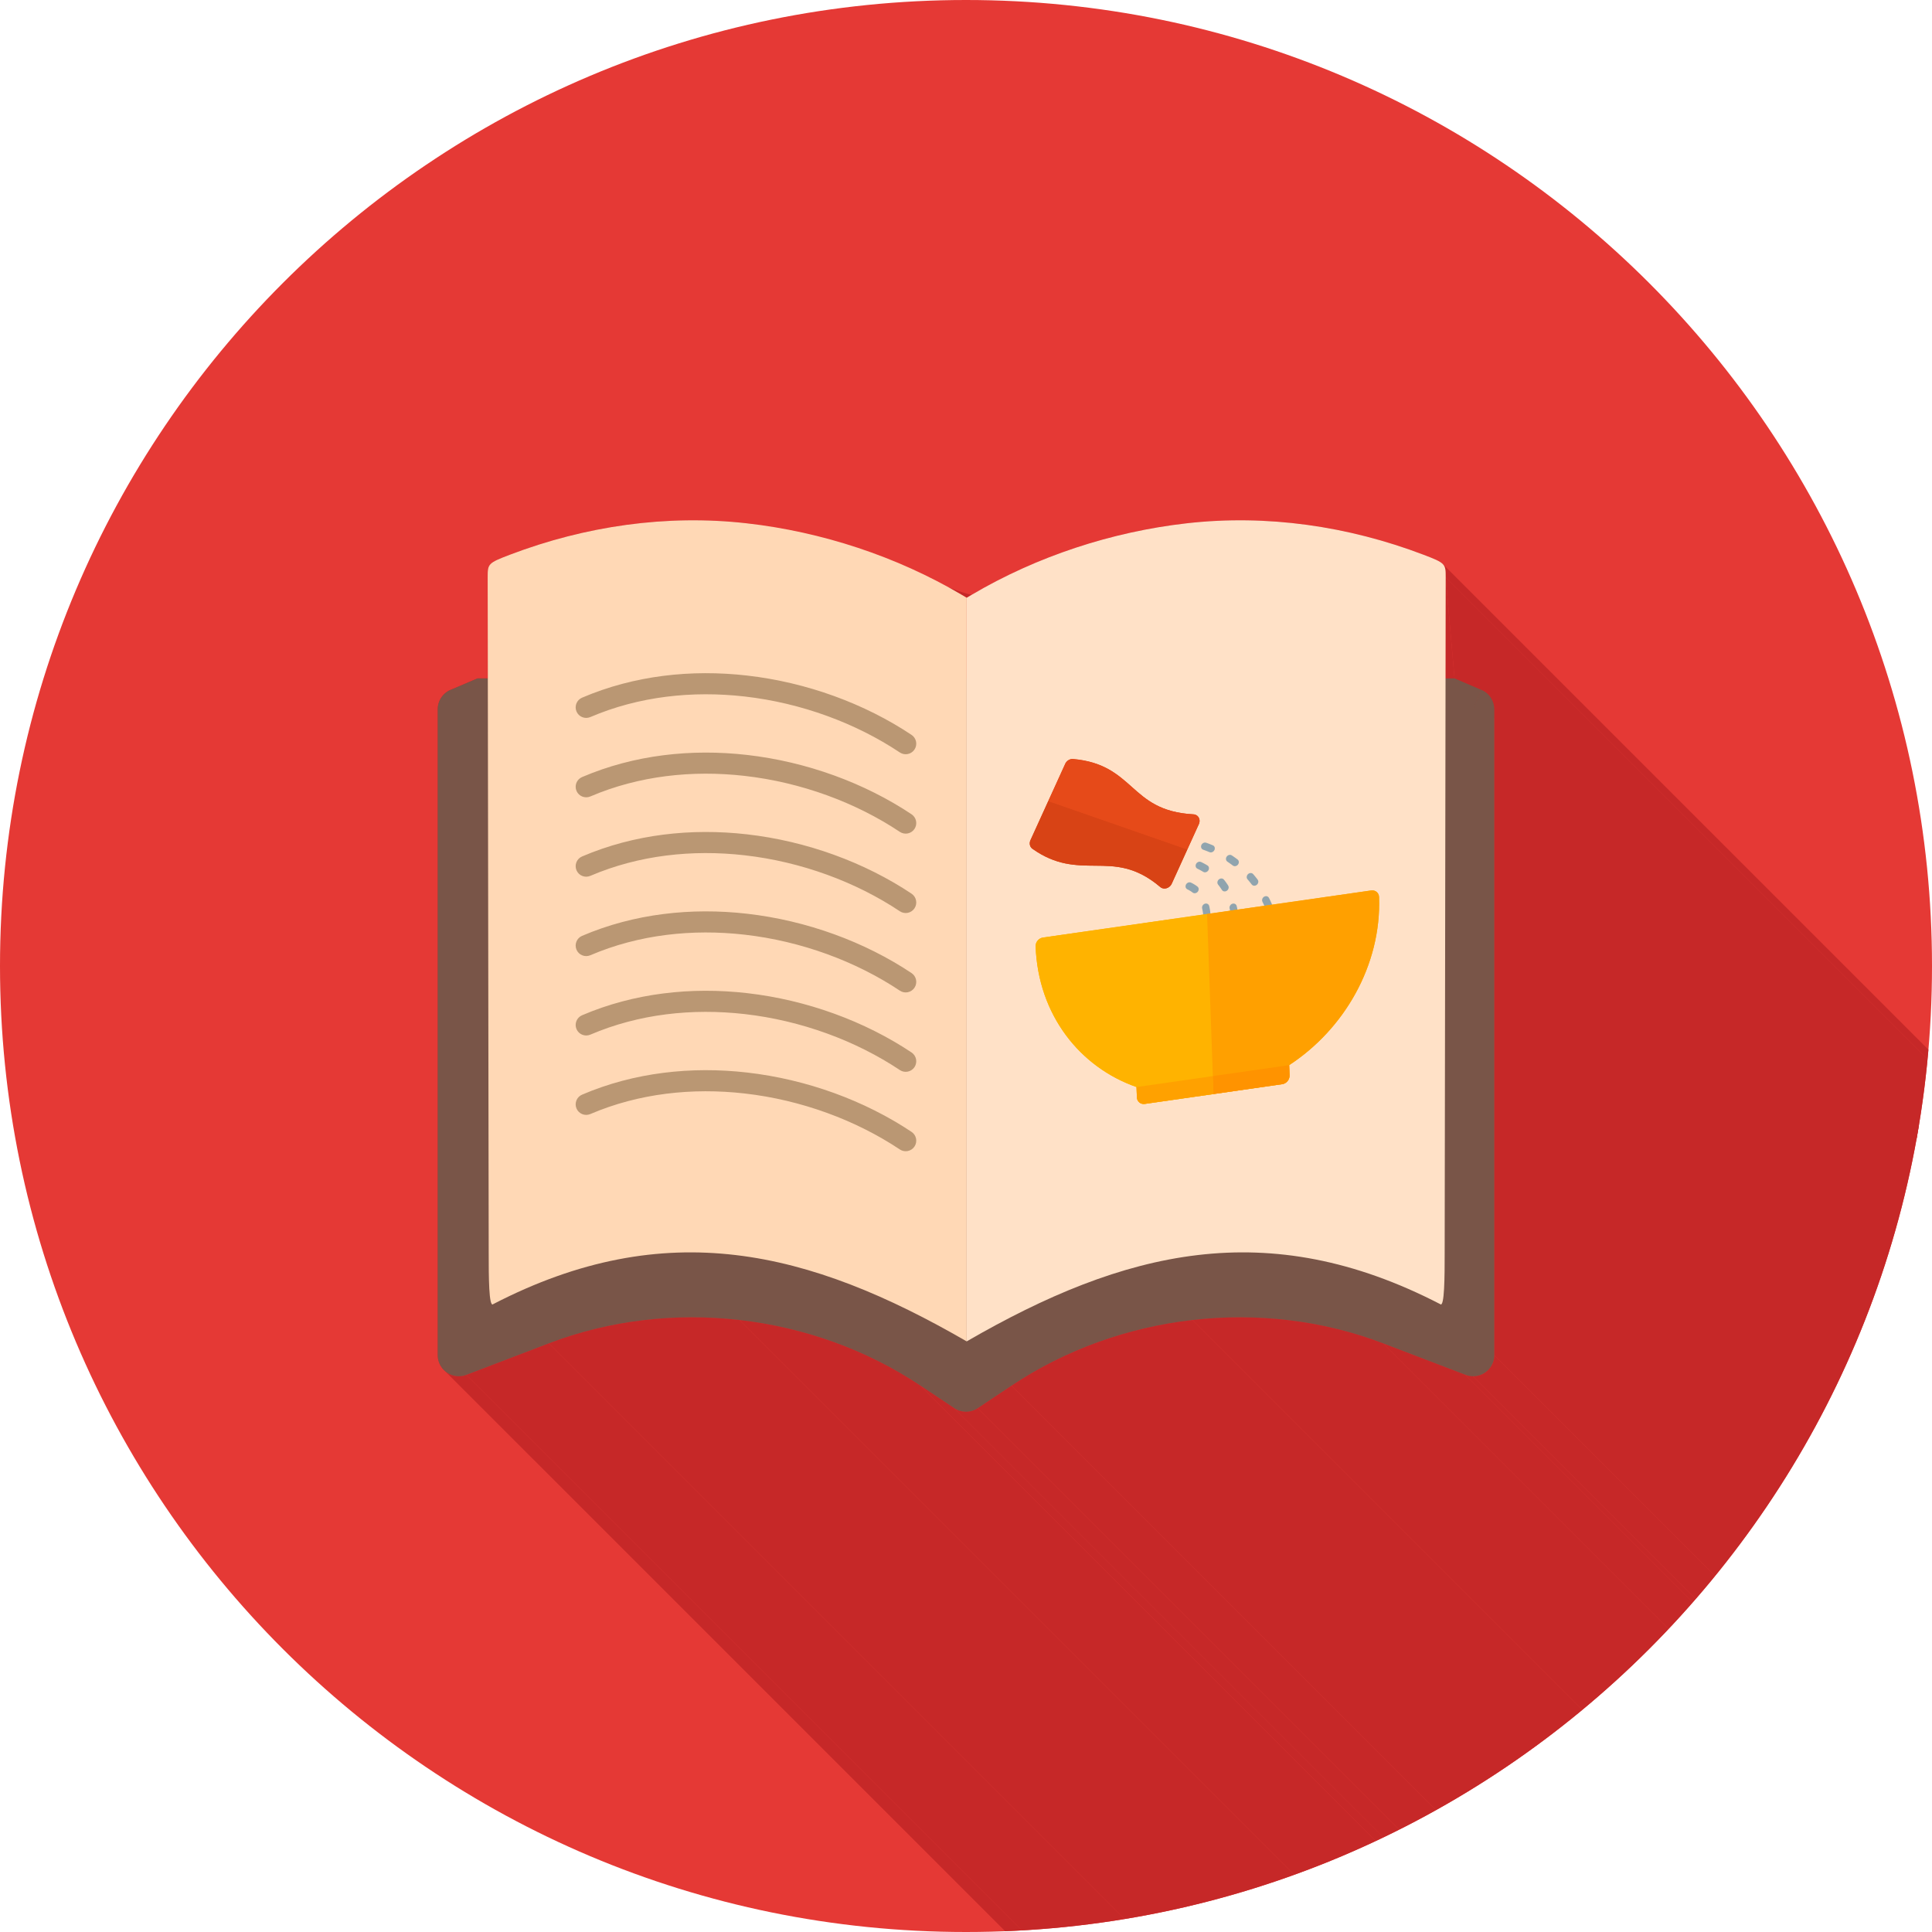<?xml version="1.0" encoding="UTF-8"?>
<!DOCTYPE svg PUBLIC "-//W3C//DTD SVG 1.1//EN" "http://www.w3.org/Graphics/SVG/1.1/DTD/svg11.dtd">
<!-- Creator: CorelDRAW -->
<svg xmlns="http://www.w3.org/2000/svg" xml:space="preserve" width="2048px" height="2048px" style="shape-rendering:geometricPrecision; text-rendering:geometricPrecision; image-rendering:optimizeQuality; fill-rule:evenodd; clip-rule:evenodd"
viewBox="0 0 2048 2048"
 xmlns:xlink="http://www.w3.org/1999/xlink">
 <defs>
  <style type="text/css">
   <![CDATA[
    .fil2 {fill:none}
    .fil1 {fill:#C62828}
    .fil10 {fill:#D84315}
    .fil0 {fill:#E53935}
    .fil9 {fill:#E64A19}
    .fil15 {fill:#FF9300}
    .fil13 {fill:#FFA000}
    .fil14 {fill:#FFA100}
    .fil12 {fill:#FFB300}
    .fil5 {fill:#FFD8B5}
    .fil4 {fill:#FFE1C7}
    .fil3 {fill:#795548;fill-rule:nonzero}
    .fil8 {fill:#90A4AE;fill-rule:nonzero}
    .fil6 {fill:#BA9773;fill-rule:nonzero}
    .fil7 {fill:#D84315;fill-rule:nonzero}
    .fil11 {fill:#FFB300;fill-rule:nonzero}
   ]]>
  </style>
   <clipPath id="id0">
    <path d="M1024 -0.001c565.541,0 1024,458.461 1024,1024 0,565.541 -458.461,1024 -1024,1024 -565.541,0 -1024,-458.461 -1024,-1024 0,-565.541 458.461,-1024 1024,-1024z"/>
   </clipPath>
 </defs>
 <g id="Layer_x0020_1">
  <path class="fil0" d="M1024 -0.001c565.541,0 1024,458.461 1024,1024 0,565.541 -458.461,1024 -1024,1024 -565.541,0 -1024,-458.461 -1024,-1024 0,-565.541 458.461,-1024 1024,-1024z"/>
  <g style="clip-path:url(#id0)">
   <g id="_517131928">
    <g>
     <polygon id="_4899595441" class="fil1" points="1529.51,598.01 2665.39,1733.89 2666.37,1735.09 2667.11,1736.39 2667.64,1737.81 2668,1739.4 2668.22,1741.17 2668.33,1743.16 2668.38,1745.41 2668.39,1747.95 1532.51,612.064 1532.5,609.53 1532.45,607.281 1532.34,605.286 1532.12,603.513 1531.76,601.93 1531.23,600.507 1530.49,599.211 "/>
     <polygon id="_489959904" class="fil1" points="1532.51,612.064 2668.39,1747.95 2677.77,1855.01 1541.89,719.123 "/>
     <polygon id="_489961392" class="fil1" points="1578.54,737.22 2714.43,1873.1 2715.45,1874.38 2716.38,1875.73 2717.2,1877.15 2717.92,1878.61 2718.53,1880.12 2719.04,1881.67 2719.42,1883.26 2719.69,1884.88 2719.85,1886.51 2719.88,1888.16 1584,752.282 1583.96,750.631 1583.81,748.994 1583.54,747.379 1583.15,745.792 1582.65,744.239 1582.04,742.727 1581.32,741.264 1580.5,739.853 1579.57,738.503 "/>
     <polygon id="_489961200" class="fil1" points="1584,752.282 2719.88,1888.16 2719.88,2572.36 1584,1436.48 "/>
     <polygon id="_489961008" class="fil1" points="1584,1436.48 2719.88,2572.36 2719.76,2574.66 2719.42,2576.88 2718.87,2579.03 2718.12,2581.08 2717.17,2583.04 2716.05,2584.89 2714.76,2586.61 2713.32,2588.2 2711.73,2589.65 2710,2590.94 2708.15,2592.06 2706.2,2593 2704.14,2593.76 2701.99,2594.31 2699.77,2594.65 2697.48,2594.76 1561.6,1458.88 1563.89,1458.77 1566.11,1458.43 1568.26,1457.87 1570.31,1457.12 1572.27,1456.18 1574.12,1455.06 1575.84,1453.77 1577.44,1452.32 1578.88,1450.73 1580.17,1449.01 1581.29,1447.16 1582.24,1445.2 1582.99,1443.14 1583.54,1441 1583.88,1438.77 "/>
     <polygon id="_489961104" class="fil1" points="1561.6,1458.88 2697.48,2594.76 2696.28,2594.73 2695.1,2594.64 2693.94,2594.49 2692.79,2594.27 2691.67,2594 2690.57,2593.68 2689.5,2593.3 2688.45,2592.87 1552.57,1456.99 1553.62,1457.42 1554.69,1457.8 1555.79,1458.12 1556.91,1458.39 1558.06,1458.6 1559.22,1458.76 1560.4,1458.85 "/>
     <polygon id="_489961416" class="fil1" points="1552.57,1456.99 2688.45,2592.87 2601.98,2559.83 1466.1,1423.95 "/>
     <polygon id="_489961224" class="fil1" points="1466.1,1423.95 2601.98,2559.83 2595.94,2557.58 2589.87,2555.42 2583.77,2553.36 2577.64,2551.4 2571.49,2549.54 2565.31,2547.77 2559.1,2546.1 2552.88,2544.52 2546.63,2543.04 2540.36,2541.66 2534.08,2540.37 2527.78,2539.18 2521.46,2538.08 2515.13,2537.08 2508.78,2536.17 2502.42,2535.36 2496.05,2534.64 2489.67,2534.02 2483.28,2533.49 2476.89,2533.06 2470.49,2532.71 2464.08,2532.47 2457.68,2532.31 2451.27,2532.25 2444.86,2532.29 2438.45,2532.41 2432.05,2532.63 2425.64,2532.94 2419.25,2533.34 2412.85,2533.84 2406.47,2534.43 2400.09,2535.11 1264.21,1399.22 1270.59,1398.55 1276.97,1397.96 1283.36,1397.46 1289.76,1397.06 1296.16,1396.75 1302.57,1396.53 1308.98,1396.4 1315.39,1396.37 1321.8,1396.43 1328.2,1396.58 1334.61,1396.83 1341.01,1397.17 1347.4,1397.61 1353.79,1398.14 1360.17,1398.76 1366.54,1399.48 1372.9,1400.29 1379.24,1401.2 1385.58,1402.2 1391.9,1403.3 1398.2,1404.49 1404.48,1405.78 1410.75,1407.16 1417,1408.64 1423.22,1410.21 1429.43,1411.89 1435.61,1413.65 1441.76,1415.52 1447.89,1417.48 1453.99,1419.54 1460.06,1421.7 "/>
     <polygon id="_489961680" class="fil1" points="1264.21,1399.22 2400.09,2535.11 2393.71,2535.88 2387.34,2536.75 2380.98,2537.7 2374.64,2538.75 2368.31,2539.9 2362,2541.13 2355.71,2542.45 2349.43,2543.87 2343.18,2545.38 2336.95,2546.97 2330.74,2548.66 2324.56,2550.44 2318.4,2552.31 2312.27,2554.27 2306.17,2556.32 2300.1,2558.46 2294.06,2560.69 2288.05,2563 2282.08,2565.41 2276.14,2567.91 2270.23,2570.49 2264.37,2573.16 2258.54,2575.93 2252.76,2578.78 2247.02,2581.71 2241.31,2584.74 2235.66,2587.85 2230.05,2591.05 2224.49,2594.34 2218.97,2597.72 2213.5,2601.18 2208.09,2604.73 1072.21,1468.85 1077.62,1465.3 1083.09,1461.84 1088.6,1458.46 1094.17,1455.17 1099.78,1451.97 1105.43,1448.86 1111.13,1445.83 1116.88,1442.89 1122.66,1440.04 1128.49,1437.28 1134.35,1434.61 1140.26,1432.02 1146.19,1429.53 1152.17,1427.12 1158.18,1424.8 1164.22,1422.58 1170.29,1420.44 1176.39,1418.39 1182.52,1416.43 1188.68,1414.56 1194.86,1412.78 1201.07,1411.09 1207.3,1409.49 1213.55,1407.99 1219.83,1406.57 1226.12,1405.25 1232.43,1404.01 1238.76,1402.87 1245.1,1401.82 1251.46,1400.86 1257.83,1400 "/>
     <polygon id="_489961992" class="fil1" points="1072.21,1468.85 2208.09,2604.73 2172.31,2628.59 1036.43,1492.7 "/>
     <polygon id="_489962064" class="fil1" points="1036.43,1492.7 2172.31,2628.59 2170.8,2629.51 2169.25,2630.3 2167.67,2630.95 2166.06,2631.49 2164.42,2631.89 2162.77,2632.16 2161.12,2632.32 2159.46,2632.34 2157.81,2632.25 2156.17,2632.04 2154.56,2631.7 2152.97,2631.25 2151.42,2630.69 2149.91,2630.01 2148.44,2629.21 2147.04,2628.31 1011.16,1492.42 1012.56,1493.33 1014.03,1494.13 1015.54,1494.81 1017.09,1495.37 1018.68,1495.82 1020.29,1496.16 1021.93,1496.37 1023.58,1496.46 1025.24,1496.43 1026.89,1496.28 1028.54,1496.01 1030.18,1495.6 1031.79,1495.07 1033.37,1494.41 1034.92,1493.62 "/>
     <polygon id="_489962040" class="fil1" points="1011.16,1492.42 2147.04,2628.31 2111.67,2604.73 975.791,1468.85 "/>
     <polygon id="_489961560" class="fil1" points="975.791,1468.85 2111.67,2604.73 2106.26,2601.18 2100.79,2597.72 2095.28,2594.34 2089.71,2591.05 2084.1,2587.85 2078.45,2584.74 2072.75,2581.71 2067,2578.78 2061.22,2575.93 2055.39,2573.16 2049.53,2570.49 2043.63,2567.91 2037.69,2565.41 2031.71,2563 2025.7,2560.69 2019.66,2558.46 2013.59,2556.32 2007.49,2554.27 2001.36,2552.31 1995.2,2550.44 1989.02,2548.66 1982.81,2546.97 1976.58,2545.38 1970.33,2543.87 1964.05,2542.45 1957.76,2541.13 1951.45,2539.9 1945.12,2538.75 1938.78,2537.7 1932.42,2536.75 1926.05,2535.88 1919.67,2535.11 783.787,1399.22 790.169,1400 796.54,1400.86 802.896,1401.82 809.24,1402.87 815.568,1404.01 821.879,1405.25 828.173,1406.57 834.447,1407.99 840.7,1409.49 846.931,1411.09 853.139,1412.78 859.322,1414.56 865.479,1416.43 871.609,1418.39 877.711,1420.44 883.783,1422.58 889.823,1424.8 895.831,1427.12 901.805,1429.53 907.744,1432.02 913.647,1434.61 919.511,1437.28 925.337,1440.04 931.123,1442.89 936.865,1445.83 942.566,1448.86 948.222,1451.97 953.833,1455.17 959.396,1458.46 964.911,1461.84 970.377,1465.3 "/>
     <polygon id="_489962184" class="fil1" points="783.787,1399.22 1919.67,2535.11 1913.29,2534.43 1906.91,2533.84 1900.52,2533.34 1894.12,2532.94 1887.72,2532.63 1881.31,2532.41 1874.9,2532.29 1868.49,2532.25 1862.08,2532.31 1855.68,2532.47 1849.27,2532.71 1842.87,2533.06 1836.48,2533.49 1830.09,2534.02 1823.71,2534.64 1817.34,2535.36 1810.98,2536.17 1804.64,2537.08 1798.3,2538.08 1791.99,2539.18 1785.68,2540.37 1779.4,2541.66 1773.13,2543.04 1766.88,2544.52 1760.66,2546.1 1754.46,2547.77 1748.28,2549.54 1742.12,2551.4 1736,2553.36 1729.89,2555.42 1723.82,2557.58 1717.78,2559.83 581.902,1423.95 587.943,1421.7 594.013,1419.54 600.114,1417.48 606.241,1415.52 612.395,1413.65 618.574,1411.89 624.778,1410.21 631.003,1408.64 637.25,1407.16 643.517,1405.78 649.802,1404.49 656.104,1403.3 662.423,1402.2 668.756,1401.2 675.103,1400.29 681.462,1399.48 687.832,1398.76 694.211,1398.14 700.599,1397.61 706.992,1397.17 713.392,1396.83 719.796,1396.58 726.204,1396.43 732.612,1396.37 739.021,1396.4 745.43,1396.53 751.836,1396.75 758.239,1397.06 764.636,1397.46 771.028,1397.96 777.412,1398.55 "/>
     <polygon id="_489961464" class="fil1" points="581.902,1423.95 1717.78,2559.83 1630.28,2593.29 494.399,1457.41 "/>
     <polygon id="_489961776" class="fil1" points="494.399,1457.41 1630.28,2593.29 1628.1,2594 1625.9,2594.48 1623.7,2594.73 1621.51,2594.76 1619.34,2594.57 1617.22,2594.19 1615.14,2593.6 1613.14,2592.81 1611.22,2591.84 1609.4,2590.69 1607.7,2589.37 471.815,1453.49 473.522,1454.81 475.343,1455.96 477.261,1456.93 479.263,1457.71 481.334,1458.3 483.46,1458.69 485.626,1458.87 487.817,1458.84 490.02,1458.59 492.219,1458.12 "/>
    </g>
    <path id="_517132552" class="fil1" d="M791.577 554.723c74.83,8.503 224.29,75.652 238.658,75.652 68.904,-40.657 148.202,-66.625 227.643,-75.652 84.975,-9.657 171.338,2.937 251.116,33.312 23.37,8.898 23.511,9.693 23.511,24.029l9.38 107.059 28.528 12.159c8.627,3.693 13.741,12.162 13.583,21l0 684.2c0,12.371 -10.03,22.4 -22.401,22.4 -3.213,0 -6.267,-0.678 -9.028,-1.896l-86.47 -33.038c-64.266,-24.554 -133.931,-32.461 -201.885,-24.724 -68.128,7.757 -134.525,31.304 -192.004,69.623l-35.784 23.856c-7.9,5.267 -17.929,4.852 -25.268,-0.28l-35.366 -23.576c-57.478,-38.319 -123.875,-61.865 -192.004,-69.623 -67.954,-7.737 -137.619,0.17 -201.885,24.724l-87.503 33.458c-11.556,4.415 -24.506,-1.374 -28.921,-12.93 -1.057,-2.77 -1.527,-5.617 -1.475,-8.409l0 -684.194c0,-9.811 6.308,-18.15 15.09,-21.18l27.021 -11.571 10.998 0 -0.163 -107.059c0,-14.336 0.141,-15.131 23.511,-24.029 79.778,-30.374 166.141,-42.968 251.116,-33.312z"/>
   </g>
  </g>
  <path class="fil2" d="M1024 -0.001c565.541,0 1024,458.461 1024,1024 0,565.541 -458.461,1024 -1024,1024 -565.541,0 -1024,-458.461 -1024,-1024 0,-565.541 458.461,-1024 1024,-1024z"/>
  <path class="fil3" d="M506.115 719.123l-27.021 11.571c-8.781,3.03 -15.09,11.368 -15.09,21.18l0 684.194c-0.052,2.792 0.418,5.64 1.475,8.409 4.415,11.556 17.365,17.345 28.921,12.93l-0.008 -0.021 87.511 -33.437c64.266,-24.554 133.931,-32.461 201.885,-24.724 68.128,7.757 134.525,31.304 192.004,69.623l35.366 23.576c7.339,5.132 17.368,5.546 25.268,0.28l35.784 -23.856c57.478,-38.319 123.875,-61.865 192.004,-69.623 67.954,-7.737 137.619,0.17 201.885,24.724l86.47 33.038c2.761,1.218 5.816,1.896 9.028,1.896 12.371,0 22.401,-10.029 22.401,-22.4l0 -684.2c0.158,-8.838 -4.956,-17.307 -13.583,-21l-8.818 20.591 8.75 -20.563 -28.46 -12.188 -1035.77 0z"/>
  <path class="fil4" d="M1526.65 1382.43c4.659,4.23 4.759,-30.044 4.759,-53.493l1.094 -716.869c0,-14.336 -0.141,-15.131 -23.511,-24.029 -79.778,-30.374 -166.141,-42.968 -251.116,-33.312 -79.441,9.027 -158.739,34.995 -227.643,75.652l-5.507 3.249 0 788.3c166.996,-96.582 318.662,-134.254 501.925,-39.497z"/>
  <path class="fil5" d="M522.802 1382.43c-4.659,4.23 -4.759,-30.044 -4.759,-53.493l-1.094 -716.869c0,-14.336 0.141,-15.131 23.511,-24.029 79.778,-30.374 166.141,-42.968 251.116,-33.312 79.441,9.027 158.739,34.995 227.643,75.652l5.507 3.249 0 788.3c-166.996,-96.582 -318.662,-134.254 -501.925,-39.497z"/>
  <path class="fil6" d="M617.018 1160.38c-5.678,2.417 -8.321,8.979 -5.906,14.656 2.415,5.678 8.979,8.322 14.656,5.906 51.532,-22.067 108.387,-28.085 163.51,-21.822 60.02,6.82 117.898,28.221 164.589,59.348 5.146,3.43 12.1,2.04 15.53,-3.106 3.431,-5.146 2.04,-12.1 -3.106,-15.531 -49.51,-33.007 -110.895,-55.701 -174.562,-62.935 -58.706,-6.672 -119.434,-0.184 -174.711,23.485z"/>
  <path class="fil6" d="M617.018 1076.21c-5.678,2.417 -8.321,8.979 -5.906,14.656 2.415,5.678 8.979,8.322 14.656,5.906 51.532,-22.067 108.387,-28.085 163.51,-21.822 60.02,6.82 117.898,28.221 164.589,59.348 5.146,3.43 12.1,2.04 15.53,-3.106 3.431,-5.146 2.04,-12.1 -3.106,-15.531 -49.51,-33.007 -110.895,-55.701 -174.562,-62.935 -58.706,-6.672 -119.434,-0.184 -174.711,23.485z"/>
  <path class="fil6" d="M617.018 992.05c-5.678,2.417 -8.321,8.979 -5.906,14.656 2.415,5.678 8.979,8.322 14.656,5.906 51.532,-22.067 108.387,-28.085 163.51,-21.822 60.02,6.82 117.898,28.221 164.589,59.348 5.146,3.43 12.1,2.04 15.53,-3.106 3.431,-5.146 2.04,-12.1 -3.106,-15.531 -49.51,-33.007 -110.895,-55.701 -174.562,-62.935 -58.706,-6.672 -119.434,-0.184 -174.711,23.485z"/>
  <path class="fil6" d="M617.018 907.887c-5.678,2.417 -8.321,8.979 -5.906,14.656 2.415,5.678 8.979,8.322 14.656,5.906 51.532,-22.067 108.387,-28.085 163.51,-21.822 60.02,6.82 117.898,28.221 164.589,59.348 5.146,3.43 12.1,2.039 15.53,-3.106 3.431,-5.146 2.04,-12.1 -3.106,-15.531 -49.51,-33.007 -110.895,-55.701 -174.562,-62.935 -58.706,-6.672 -119.434,-0.184 -174.711,23.485z"/>
  <path class="fil6" d="M617.018 823.724c-5.678,2.417 -8.321,8.979 -5.906,14.656 2.415,5.678 8.979,8.322 14.656,5.906 51.532,-22.067 108.387,-28.085 163.51,-21.822 60.02,6.82 117.898,28.221 164.589,59.348 5.146,3.43 12.1,2.039 15.53,-3.106 3.431,-5.146 2.04,-12.1 -3.106,-15.531 -49.51,-33.007 -110.895,-55.701 -174.562,-62.935 -58.706,-6.672 -119.434,-0.184 -174.711,23.485z"/>
  <path class="fil6" d="M617.018 739.561c-5.678,2.417 -8.321,8.979 -5.906,14.656 2.415,5.678 8.979,8.322 14.656,5.906 51.532,-22.067 108.387,-28.085 163.51,-21.822 60.02,6.82 117.898,28.221 164.589,59.348 5.146,3.43 12.1,2.039 15.53,-3.106 3.431,-5.146 2.04,-12.1 -3.106,-15.531 -49.51,-33.007 -110.895,-55.701 -174.562,-62.935 -58.706,-6.672 -119.434,-0.184 -174.711,23.485z"/>
  <path class="fil7" d="M1200.09 834.458c14.878,13.265 30.081,26.816 64.69,28.75 0.836,0.007 1.67,0.154 2.471,0.457 3.832,1.45 5.439,5.917 3.592,9.977l-0.017 -0.007 -28.478 62.552c-0.352,0.932 -0.875,1.83 -1.573,2.643 -2.929,3.423 -7.805,4.072 -10.889,1.452l0.015 -0.018c-26.184,-22.247 -47.647,-22.423 -68.92,-22.597 -20.903,-0.171 -41.645,-0.344 -66.314,-17.731 -2.903,-1.865 -3.964,-5.763 -2.334,-9.345l0.017 0.006 36.582 -80.354c1.342,-3.537 4.925,-5.987 8.615,-5.665l-0.004 0.017c32.218,2.824 47.23,16.208 62.545,29.862z"/>
  <path class="fil8" d="M1278.61 893.327c-1.394,-0.49 -3.001,-0.081 -4.155,1.057 -2.093,2.096 -1.592,5.418 0.934,6.339l0.407 0.146 0.409 0.148 0.406 0.148 0.404 0.15 0.405 0.151 0.403 0.151 0.402 0.154 0.4 0.154 0.399 0.155 0.399 0.157 0.397 0.156 0.396 0.158 0.396 0.159 0.394 0.161 0.393 0.162 0.392 0.162 0.343 0.144c2.862,1.191 6.184,-1.678 5.552,-4.801 -0.242,-1.136 -0.948,-2.029 -1.998,-2.465l-0.343 -0.144 -0.413 -0.171 -0.413 -0.17 -0.416 -0.169 -0.416 -0.168 -0.417 -0.167 -0.418 -0.165 -0.419 -0.164 -0.42 -0.163 -0.422 -0.163 -0.423 -0.161 -0.424 -0.159 -0.424 -0.158 -0.426 -0.157 -0.428 -0.156 -0.428 -0.155 -0.429 -0.155zm62.686 69.149c1.245,2.858 5.407,2.613 6.938,-0.417 0.556,-1.098 0.609,-2.326 0.156,-3.365l-0.128 -0.292 -0.182 -0.415 -0.184 -0.413 -0.184 -0.413 -0.187 -0.411 -0.187 -0.41 -0.189 -0.41 -0.189 -0.407 -0.189 -0.407 -0.193 -0.405 -0.191 -0.405 -0.194 -0.403 -0.195 -0.403 -0.195 -0.402 -0.197 -0.4 -0.197 -0.399 -0.198 -0.397 -0.059 -0.117c-1.639,-3.17 -6.509,-2.013 -7.247,1.73 -0.157,0.849 -0.051,1.668 0.314,2.392l0.047 0.094 0.188 0.378 0.189 0.379 0.185 0.38 0.187 0.381 0.184 0.381 0.184 0.384 0.183 0.385 0.182 0.386 0.181 0.387 0.18 0.389 0.18 0.389 0.177 0.39 0.177 0.391 0.176 0.393 0.175 0.393 0.175 0.396 0.128 0.292zm-14.413 -24.869c1.994,2.615 6.392,1.117 6.947,-2.376 0.161,-1.012 -0.08,-2.021 -0.659,-2.78l-0.026 -0.035 -0.256 -0.337 -0.257 -0.335 -0.26 -0.335 -0.26 -0.334 -0.261 -0.333 -0.262 -0.331 -0.265 -0.331 -0.265 -0.33 -0.265 -0.326 -0.266 -0.327 -0.269 -0.327 -0.268 -0.324 -0.269 -0.324 -0.272 -0.324 -0.272 -0.32 -0.273 -0.32 -0.275 -0.319 -0.228 -0.265c-2.158,-2.435 -6.402,-0.762 -6.828,2.689 -0.118,1.067 0.158,2.05 0.819,2.811l0.213 0.246 0.257 0.299 0.257 0.301 0.256 0.304 0.254 0.302 0.255 0.305 0.254 0.307 0.25 0.305 0.25 0.308 0.252 0.311 0.249 0.308 0.247 0.312 0.248 0.312 0.246 0.313 0.244 0.315 0.244 0.314 0.243 0.317 0.242 0.319 0.026 0.035zm-20.013 -20.091c2.207,1.671 5.626,0.164 6.273,-2.764 0.3,-1.456 -0.155,-2.815 -1.245,-3.656l-0.03 -0.022 -0.335 -0.254 -0.337 -0.253 -0.338 -0.253 -0.338 -0.25 -0.339 -0.249 -0.343 -0.248 -0.341 -0.247 -0.343 -0.247 -0.345 -0.244 -0.345 -0.243 -0.346 -0.243 -0.348 -0.242 -0.348 -0.24 -0.348 -0.239 -0.351 -0.237 -0.352 -0.237 -0.353 -0.235 -0.283 -0.188c-2.94,-1.911 -6.993,1.274 -6.047,4.759 0.23,0.81 0.698,1.463 1.382,1.917l0.265 0.176 0.333 0.221 0.331 0.223 0.331 0.224 0.328 0.224 0.328 0.227 0.327 0.227 0.326 0.228 0.325 0.23 0.324 0.23 0.322 0.231 0.322 0.233 0.32 0.234 0.32 0.235 0.32 0.236 0.317 0.236 0.318 0.239 0.315 0.239 0.028 0.022z"/>
  <path class="fil8" d="M1273.18 913.757c-1.198,-0.579 -2.633,-0.415 -3.84,0.387 -2.576,1.768 -2.606,5.493 -0.041,6.732l0.274 0.132 0.274 0.135 0.274 0.133 0.27 0.135 0.269 0.136 0.269 0.136 0.268 0.138 0.267 0.138 0.265 0.138 0.265 0.139 0.265 0.141 0.262 0.142 0.262 0.143 0.261 0.142 0.257 0.143 0.257 0.145 0.259 0.145 0.256 0.146 0.254 0.146 0.254 0.148 0.252 0.148 0.253 0.15 0.252 0.15 0.167 0.1c2.779,1.669 6.553,-1.111 6.014,-4.443 -0.181,-1.026 -0.72,-1.863 -1.587,-2.382l-0.165 -0.1 -0.273 -0.163 -0.275 -0.163 -0.278 -0.163 -0.278 -0.162 -0.279 -0.161 -0.281 -0.159 -0.279 -0.158 -0.282 -0.158 -0.285 -0.157 -0.285 -0.156 -0.285 -0.155 -0.287 -0.155 -0.287 -0.152 -0.288 -0.152 -0.291 -0.152 -0.291 -0.15 -0.292 -0.149 -0.293 -0.15 -0.294 -0.146 -0.295 -0.148 -0.295 -0.145 -0.296 -0.144 -0.299 -0.144zm31.689 56.386c0.229,1.395 1.16,2.422 2.494,2.779 2.78,0.679 5.554,-1.918 5.114,-4.801l-0.012 -0.069 -0.054 -0.34 -0.056 -0.341 -0.057 -0.339 -0.058 -0.338 -0.059 -0.337 -0.06 -0.338 -0.061 -0.335 -0.061 -0.333 -0.064 -0.335 -0.065 -0.334 -0.065 -0.331 -0.067 -0.332 -0.067 -0.332 -0.069 -0.33 -0.07 -0.328 -0.071 -0.328 -0.073 -0.328 -0.073 -0.327 -0.074 -0.325 -0.074 -0.324 -0.077 -0.326 -0.078 -0.322 -0.078 -0.321 -0.018 -0.072c-0.836,-3.322 -5.396,-3.454 -7.103,-0.203 -0.474,0.915 -0.612,1.92 -0.377,2.856l0.011 0.044 0.072 0.296 0.071 0.296 0.071 0.296 0.069 0.299 0.069 0.3 0.067 0.3 0.066 0.299 0.065 0.302 0.065 0.304 0.064 0.304 0.061 0.304 0.061 0.306 0.061 0.307 0.059 0.306 0.058 0.307 0.058 0.309 0.057 0.311 0.054 0.309 0.056 0.313 0.053 0.313 0.052 0.312 0.052 0.313 0.051 0.317 0.011 0.069zm-9.572 -26.726c0.715,1.139 2.021,1.709 3.418,1.526 2.939,-0.422 4.7,-3.817 3.197,-6.21l-0.043 -0.067 -0.164 -0.259 -0.164 -0.256 -0.165 -0.254 -0.167 -0.255 -0.168 -0.254 -0.169 -0.253 -0.171 -0.253 -0.17 -0.249 -0.172 -0.25 -0.175 -0.25 -0.174 -0.247 -0.176 -0.248 -0.176 -0.244 -0.177 -0.246 -0.181 -0.246 -0.181 -0.244 -0.18 -0.241 -0.183 -0.242 -0.183 -0.242 -0.185 -0.24 -0.185 -0.239 -0.187 -0.239 -0.188 -0.237 -0.189 -0.236 -0.19 -0.235 -0.069 -0.085c-0.859,-1.025 -2.166,-1.442 -3.56,-1.122 -2.943,0.717 -4.355,4.27 -2.577,6.471l0.05 0.061 0.171 0.211 0.169 0.211 0.168 0.213 0.168 0.214 0.168 0.215 0.164 0.214 0.164 0.215 0.163 0.216 0.164 0.22 0.161 0.219 0.159 0.217 0.159 0.22 0.159 0.222 0.157 0.222 0.157 0.222 0.155 0.222 0.154 0.224 0.155 0.226 0.152 0.224 0.15 0.227 0.15 0.227 0.15 0.228 0.149 0.23 0.148 0.229 0.146 0.23 0.043 0.067z"/>
  <path class="fil8" d="M1262.5 935.607c-1.198,-0.579 -2.633,-0.415 -3.84,0.387 -2.576,1.768 -2.606,5.493 -0.041,6.732l0.194 0.093 0.193 0.094 0.19 0.096 0.189 0.096 0.187 0.096 0.185 0.097 0.184 0.097 0.183 0.099 0.182 0.098 0.178 0.099 0.178 0.1 0.177 0.102 0.176 0.1 0.172 0.102 0.171 0.102 0.172 0.104 0.17 0.104 0.165 0.103 0.167 0.105 0.167 0.106 0.162 0.105 0.164 0.107 0.162 0.109 0.158 0.106 0.158 0.109 0.156 0.109 0.155 0.109 0.155 0.111 0.152 0.111 0.151 0.111 0.151 0.113 0.149 0.112 0.146 0.112 0.063 0.048c2.487,1.92 6.383,-0.279 6.385,-3.611 -0.013,-1.13 -0.467,-2.12 -1.316,-2.777l-0.064 -0.048 -0.183 -0.142 -0.185 -0.139 -0.184 -0.138 -0.187 -0.137 -0.189 -0.137 -0.189 -0.135 -0.191 -0.136 -0.194 -0.135 -0.194 -0.132 -0.196 -0.133 -0.196 -0.131 -0.197 -0.129 -0.201 -0.13 -0.201 -0.129 -0.202 -0.128 -0.207 -0.128 -0.206 -0.126 -0.206 -0.124 -0.209 -0.124 -0.21 -0.124 -0.211 -0.122 -0.211 -0.12 -0.214 -0.12 -0.217 -0.119 -0.217 -0.118 -0.219 -0.118 -0.219 -0.116 -0.223 -0.116 -0.223 -0.115 -0.224 -0.113 -0.226 -0.113 -0.228 -0.112 -0.229 -0.11zm12.97 34.426c0.184,1.577 1.273,2.754 2.813,3.02 2.634,0.42 5.127,-1.984 4.843,-4.687l-0.001 -0.007 -0.025 -0.226 -0.026 -0.226 -0.026 -0.226 -0.027 -0.224 -0.027 -0.224 -0.028 -0.221 -0.027 -0.223 -0.031 -0.226 -0.03 -0.223 -0.031 -0.221 -0.031 -0.222 -0.032 -0.221 -0.032 -0.221 -0.033 -0.223 -0.034 -0.222 -0.033 -0.217 -0.035 -0.221 -0.035 -0.221 -0.037 -0.216 -0.037 -0.22 -0.038 -0.22 -0.039 -0.22 -0.039 -0.216 -0.039 -0.217 -0.041 -0.219 -0.041 -0.214 -0.041 -0.217 -0.043 -0.216 -0.044 -0.216 -0.045 -0.215 -0.045 -0.215 -0.046 -0.215 -0.046 -0.214 -0.047 -0.213 -0.048 -0.214 -0.05 -0.213 -0.014 -0.065c-0.304,-1.267 -1.189,-2.159 -2.42,-2.504 -2.897,-0.737 -5.753,2.114 -5.083,5.066l0.009 0.037 0.043 0.185 0.041 0.184 0.041 0.187 0.041 0.187 0.04 0.187 0.039 0.188 0.039 0.188 0.038 0.189 0.038 0.188 0.037 0.19 0.037 0.193 0.035 0.19 0.035 0.191 0.034 0.195 0.034 0.193 0.033 0.193 0.033 0.193 0.032 0.2 0.032 0.194 0.031 0.195 0.032 0.2 0.03 0.196 0.03 0.196 0.028 0.2 0.03 0.2 0.027 0.201 0.028 0.201 0.026 0.201 0.026 0.2 0.026 0.202 0.026 0.206 0.025 0.203 0.025 0.204 0.024 0.203 0.024 0.204 0.022 0.206 0.001 0.008z"/>
  <path class="fil9" d="M1111.1 849.412l147.397 51.304 12.328 -27.08 0.017 0.007c1.847,-4.059 0.24,-8.526 -3.592,-9.977 -0.801,-0.304 -1.635,-0.45 -2.471,-0.457 -34.609,-1.935 -49.812,-15.485 -64.69,-28.75 -15.315,-13.654 -30.327,-27.038 -62.545,-29.862l0.004 -0.017c-3.69,-0.322 -7.273,2.127 -8.615,5.665l-17.832 39.168z"/>
  <path class="fil10" d="M1111.1 849.412l-18.75 41.186 -0.017 -0.006c-1.63,3.582 -0.569,7.48 2.334,9.345 24.67,17.387 45.411,17.559 66.314,17.731 21.273,0.174 42.736,0.35 68.92,22.597l-0.015 0.018c3.084,2.621 7.959,1.971 10.889,-1.452 0.698,-0.814 1.221,-1.711 1.573,-2.643l16.149 -35.472 -147.397 -51.304z"/>
  <path class="fil11" d="M1461.88 950.876c1.29,36.194 -8.013,71.457 -25.121,102.474 -16.76,30.391 -41.03,56.679 -70.18,75.742l0.389 10.908c0.159,4.486 -3.333,8.642 -7.801,9.282l-72.816 10.444 -72.816 10.444c-4.468,0.641 -8.22,-2.476 -8.38,-6.961l-0.389 -10.908c-30.204,-10.55 -56.092,-29.643 -74.836,-54.94 -19.133,-25.82 -30.841,-58.069 -32.13,-94.261 -0.161,-4.486 3.333,-8.642 7.801,-9.283l347.899 -49.9c4.468,-0.641 8.22,2.476 8.38,6.96z"/>
  <path class="fil12" d="M1286.35 1159.73l-5.839 -163.904 -0.96 -26.956 -6.19 0.888 -167.759 24.063c-4.468,0.641 -7.962,4.798 -7.801,9.283 1.289,36.193 12.997,68.441 32.13,94.261 18.744,25.297 44.632,44.391 74.836,54.94l0.389 10.908c0.159,4.486 3.912,7.603 8.38,6.961l72.816 -10.444z"/>
  <path class="fil13" d="M1366.58 1129.09c29.15,-19.063 53.42,-45.351 70.18,-75.742 17.108,-31.017 26.411,-66.28 25.121,-102.474 -0.159,-4.485 -3.912,-7.602 -8.38,-6.96l-53.983 7.742 -34.824 4.996 -39.374 5.647 -45.768 6.565 0.96 26.956 5.839 163.904 72.816 -10.444c4.468,-0.64 7.961,-4.796 7.801,-9.282l-0.389 -10.908z"/>
  <path class="fil14" d="M1286.35 1159.73l-0.678 -19.02 -80.907 11.605 0.389 10.898c0.159,4.486 3.912,7.603 8.38,6.961l72.816 -10.444z"/>
  <path class="fil15" d="M1285.68 1140.7l0.678 19.02 72.816 -10.444c4.468,-0.64 7.961,-4.796 7.801,-9.282l-0.389 -10.898 -80.907 11.604z"/>
 </g>
</svg>
